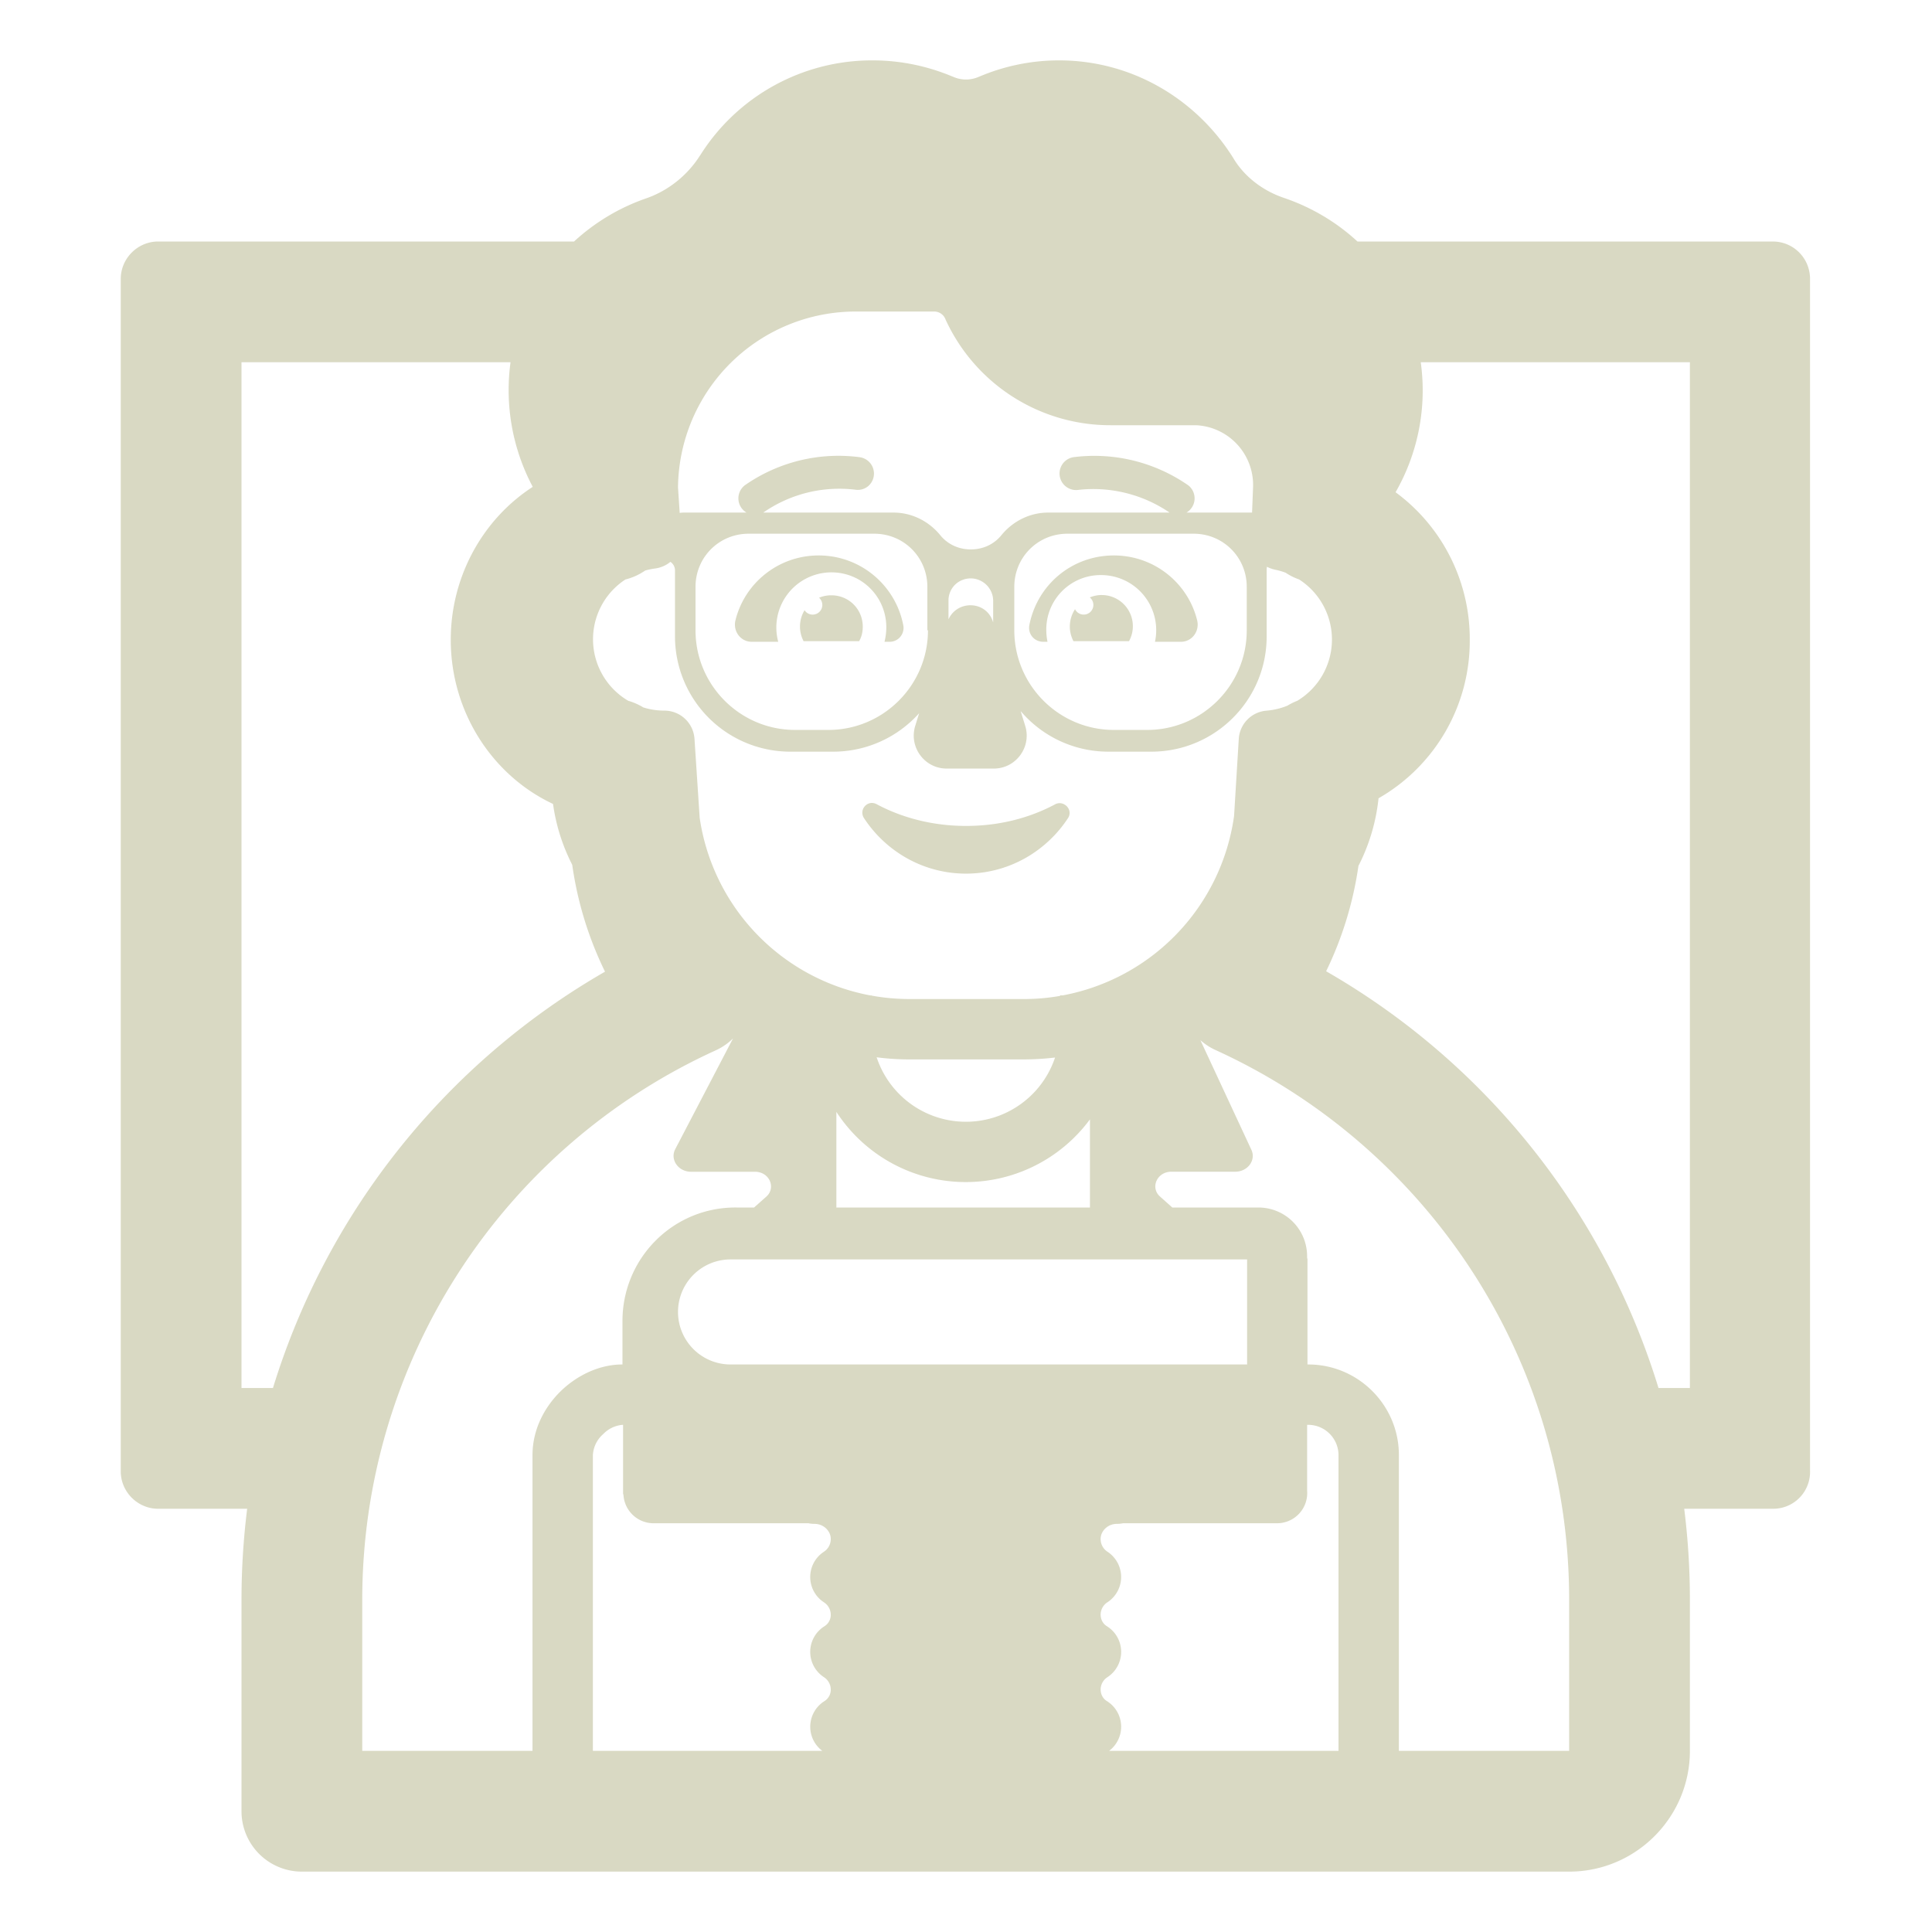 <svg width="48" height="48" viewBox="0 0 32 32" xmlns="http://www.w3.org/2000/svg">
    <g fill="#d9d9c3">
        <path d="M16 13.68c-.54 0-1.05-.13-1.48-.36c-.15-.08-.3.09-.21.23c.36.55.98.92 1.69.92s1.33-.37 1.69-.92c.09-.14-.07-.3-.21-.23c-.43.23-.93.36-1.48.36Zm-3.82-3.4c.15-.62.71-1.08 1.38-1.08c.69 0 1.27.49 1.4 1.15a.23.23 0 0 1-.23.28h-.08c.02-.08.03-.16.03-.24c0-.5-.4-.91-.91-.91a.913.913 0 0 0-.88 1.15h-.44c-.18 0-.31-.17-.27-.35Z"/>
        <path d="M14.29 10.38c0-.29-.23-.52-.52-.52a.526.526 0 0 0-.204.04a.16.16 0 0 1-.106.28a.16.16 0 0 1-.134-.073a.522.522 0 0 0-.016.513h.92c.04-.07.06-.15.06-.24Zm5.54-.1c-.15-.62-.71-1.08-1.38-1.08c-.7 0-1.27.49-1.4 1.15c-.03.15.08.28.23.28h.07a.973.973 0 0 1-.02-.195a.9.9 0 0 1 .91-.91a.913.913 0 0 1 .89 1.105h.43c.18 0 .31-.17.27-.35Z"/>
        <path d="M18.05 9.895a.516.516 0 0 1 .65.725h-.92a.521.521 0 0 1 .026-.53a.16.16 0 1 0 .244-.195Z"/>
        <path d="M11.595 2.576A3.36 3.36 0 0 1 14.45 1c.483 0 .923.1 1.322.266l.018.007a.523.523 0 0 0 .42 0l.006-.002A3.376 3.376 0 0 1 17.54 1c1.23 0 2.29.66 2.889 1.621l.006.01c.177.292.478.53.841.65l.011.004c.434.15.845.39 1.197.715h6.876c.35 0 .62.28.62.62v19.74a.61.61 0 0 1-.61.63h-1.474c.062.495.094.998.094 1.51V29c0 1.102-.898 2-2 2H5a1 1 0 0 1-1-1v-3.5c0-.512.032-1.015.094-1.51H2.62c-.34 0-.62-.28-.62-.62V4.62c0-.34.28-.62.62-.62h6.888c.348-.32.755-.563 1.196-.715c.36-.125.68-.377.89-.709Zm6.012 13.91a3.518 3.518 0 0 0 2.833-2.97l.078-1.278a.5.5 0 0 1 .458-.467c.12-.01.238-.038.348-.083a.99.99 0 0 1 .162-.08a1.183 1.183 0 0 0 .032-2.01a.996.996 0 0 1-.224-.112a1.185 1.185 0 0 0-.173-.05a.5.5 0 0 1-.136-.049a.186.186 0 0 0-.005.043v1.11c0 1.06-.86 1.91-1.91 1.91h-.71a1.904 1.904 0 0 1-1.455-.673l.075.243c.11.35-.15.71-.52.71h-.78c-.37 0-.63-.36-.52-.71l.064-.207c-.35.391-.86.637-1.424.637h-.71a1.91 1.91 0 0 1-1.91-1.91v-1.1a.17.17 0 0 0-.076-.134a.5.5 0 0 1-.253.11a1.183 1.183 0 0 0-.165.034a.995.995 0 0 1-.327.148a1.182 1.182 0 0 0 .046 2.009c.09.026.173.063.25.11c.112.035.229.053.348.053a.5.5 0 0 1 .5.468l.086 1.309a3.512 3.512 0 0 0 2.824 2.94h.027v.004c.201.037.406.055.613.056h1.916c.2 0 .397-.018.59-.052v-.009h.048Zm3.131-7.996l.017-.427a.992.992 0 0 0-.947-1.02h-1.413a3 3 0 0 1-2.735-1.754a.2.2 0 0 0-.18-.129h-1.31a2.943 2.943 0 0 0-2.94 2.916l.028.42a.353.353 0 0 1 .062-.006h1.044a.279.279 0 0 1-.119-.146a.274.274 0 0 1 .09-.305a2.706 2.706 0 0 1 1.9-.467a.274.274 0 0 1 .14.484a.268.268 0 0 1-.2.056a2.207 2.207 0 0 0-1.533.378H14.8c.3 0 .58.14.77.37c.12.15.3.24.51.24c.21 0 .39-.09.51-.24c.19-.23.47-.37.77-.37h2.012a2.24 2.24 0 0 0-1.527-.374a.274.274 0 0 1-.063-.544a2.724 2.724 0 0 1 1.9.467a.274.274 0 0 1-.03.451h1.086Zm-4.288 1.82v-.37a.374.374 0 0 0-.37-.36c-.2 0-.36.15-.37.35v.328c.15-.327.635-.31.74.052Zm-1.93 7.202a1.557 1.557 0 0 0 2.955.004c-.166.02-.334.03-.503.031h-1.916c-.18 0-.36-.012-.537-.035Zm5.362-.284l.84 1.806c.09.173-.05.373-.262.373h-1.057c-.242 0-.353.265-.191.41l.205.183h1.423c.45 0 .81.36.81.81v.034h.006V22.6h.014c.826 0 1.5.674 1.5 1.5V29h2.82v-2.5c0-4.05-2.4-7.534-5.857-9.108a1 1 0 0 1-.251-.164Zm1.768 6.373v1.087a.5.5 0 0 1-.498.542H18.6a.5.5 0 0 1-.1.01c-.157 0-.267.122-.27.242v.006a.25.25 0 0 0 .117.216a.5.5 0 0 1-.005.835a.245.245 0 0 0-.112.201c0 .09.042.157.103.195a.5.5 0 0 1 .01.844a.245.245 0 0 0-.113.201c0 .09.042.157.103.195a.5.5 0 0 1 .037.825h3.8v-4.9a.503.503 0 0 0-.52-.5Zm-.994-1.001v-1.74H12.1a.87.87 0 0 0 0 1.74h8.556Zm-2.603-4.06a2.556 2.556 0 0 1-4.2-.124V20h4.2v-1.46Zm-5.358 1.278c.161-.146.05-.41-.191-.41h-1.058c-.211 0-.352-.201-.262-.374l.957-1.834a1 1 0 0 1-.286.197A10 10 0 0 0 6 26.5V29h2.82v-4.9c0-.44.214-.817.483-1.073c.26-.246.623-.428 1.007-.427v-.72c0-1.04.84-1.89 1.89-1.88h.29l.205-.182ZM10.31 23.6a.503.503 0 0 0-.319.153a.497.497 0 0 0-.171.347V29h3.8a.5.5 0 0 1 .037-.825a.222.222 0 0 0 .103-.195a.245.245 0 0 0-.112-.2a.5.5 0 0 1 .009-.845a.222.222 0 0 0 .103-.195a.245.245 0 0 0-.112-.2a.5.5 0 0 1-.005-.836a.25.25 0 0 0 .117-.216v-.006c-.003-.12-.113-.242-.27-.242a.499.499 0 0 1-.1-.01h-2.564a.5.5 0 0 1-.5-.48h-.006V23.6h-.01ZM8.456 6H4v16.99h.521a12.03 12.03 0 0 1 5.5-6.896a5.9 5.9 0 0 1-.543-1.77a3.162 3.162 0 0 1-.318-1.008c-1.016-.477-1.694-1.535-1.694-2.719c0-1.048.531-1.998 1.358-2.533A3.416 3.416 0 0 1 8.456 6ZM27.47 22.99h.52V6h-4.458a3.386 3.386 0 0 1-.417 2.153a3.018 3.018 0 0 1 1.229 2.444a3.004 3.004 0 0 1-1.511 2.625a3.179 3.179 0 0 1-.333 1.12a5.92 5.92 0 0 1-.535 1.745a12.022 12.022 0 0 1 5.505 6.903Zm-13.75-10.9c.91 0 1.65-.74 1.65-1.65h-.01v-.72c0-.49-.39-.88-.88-.88H12.4c-.49 0-.88.39-.88.88v.72c0 .91.74 1.65 1.65 1.65h.55Zm5.28 0c.91 0 1.65-.74 1.65-1.65v-.72c0-.49-.39-.88-.88-.88h-2.09c-.49 0-.88.39-.88.88v.72c0 .91.74 1.65 1.65 1.65H19Z"/>
    </g>
</svg>
